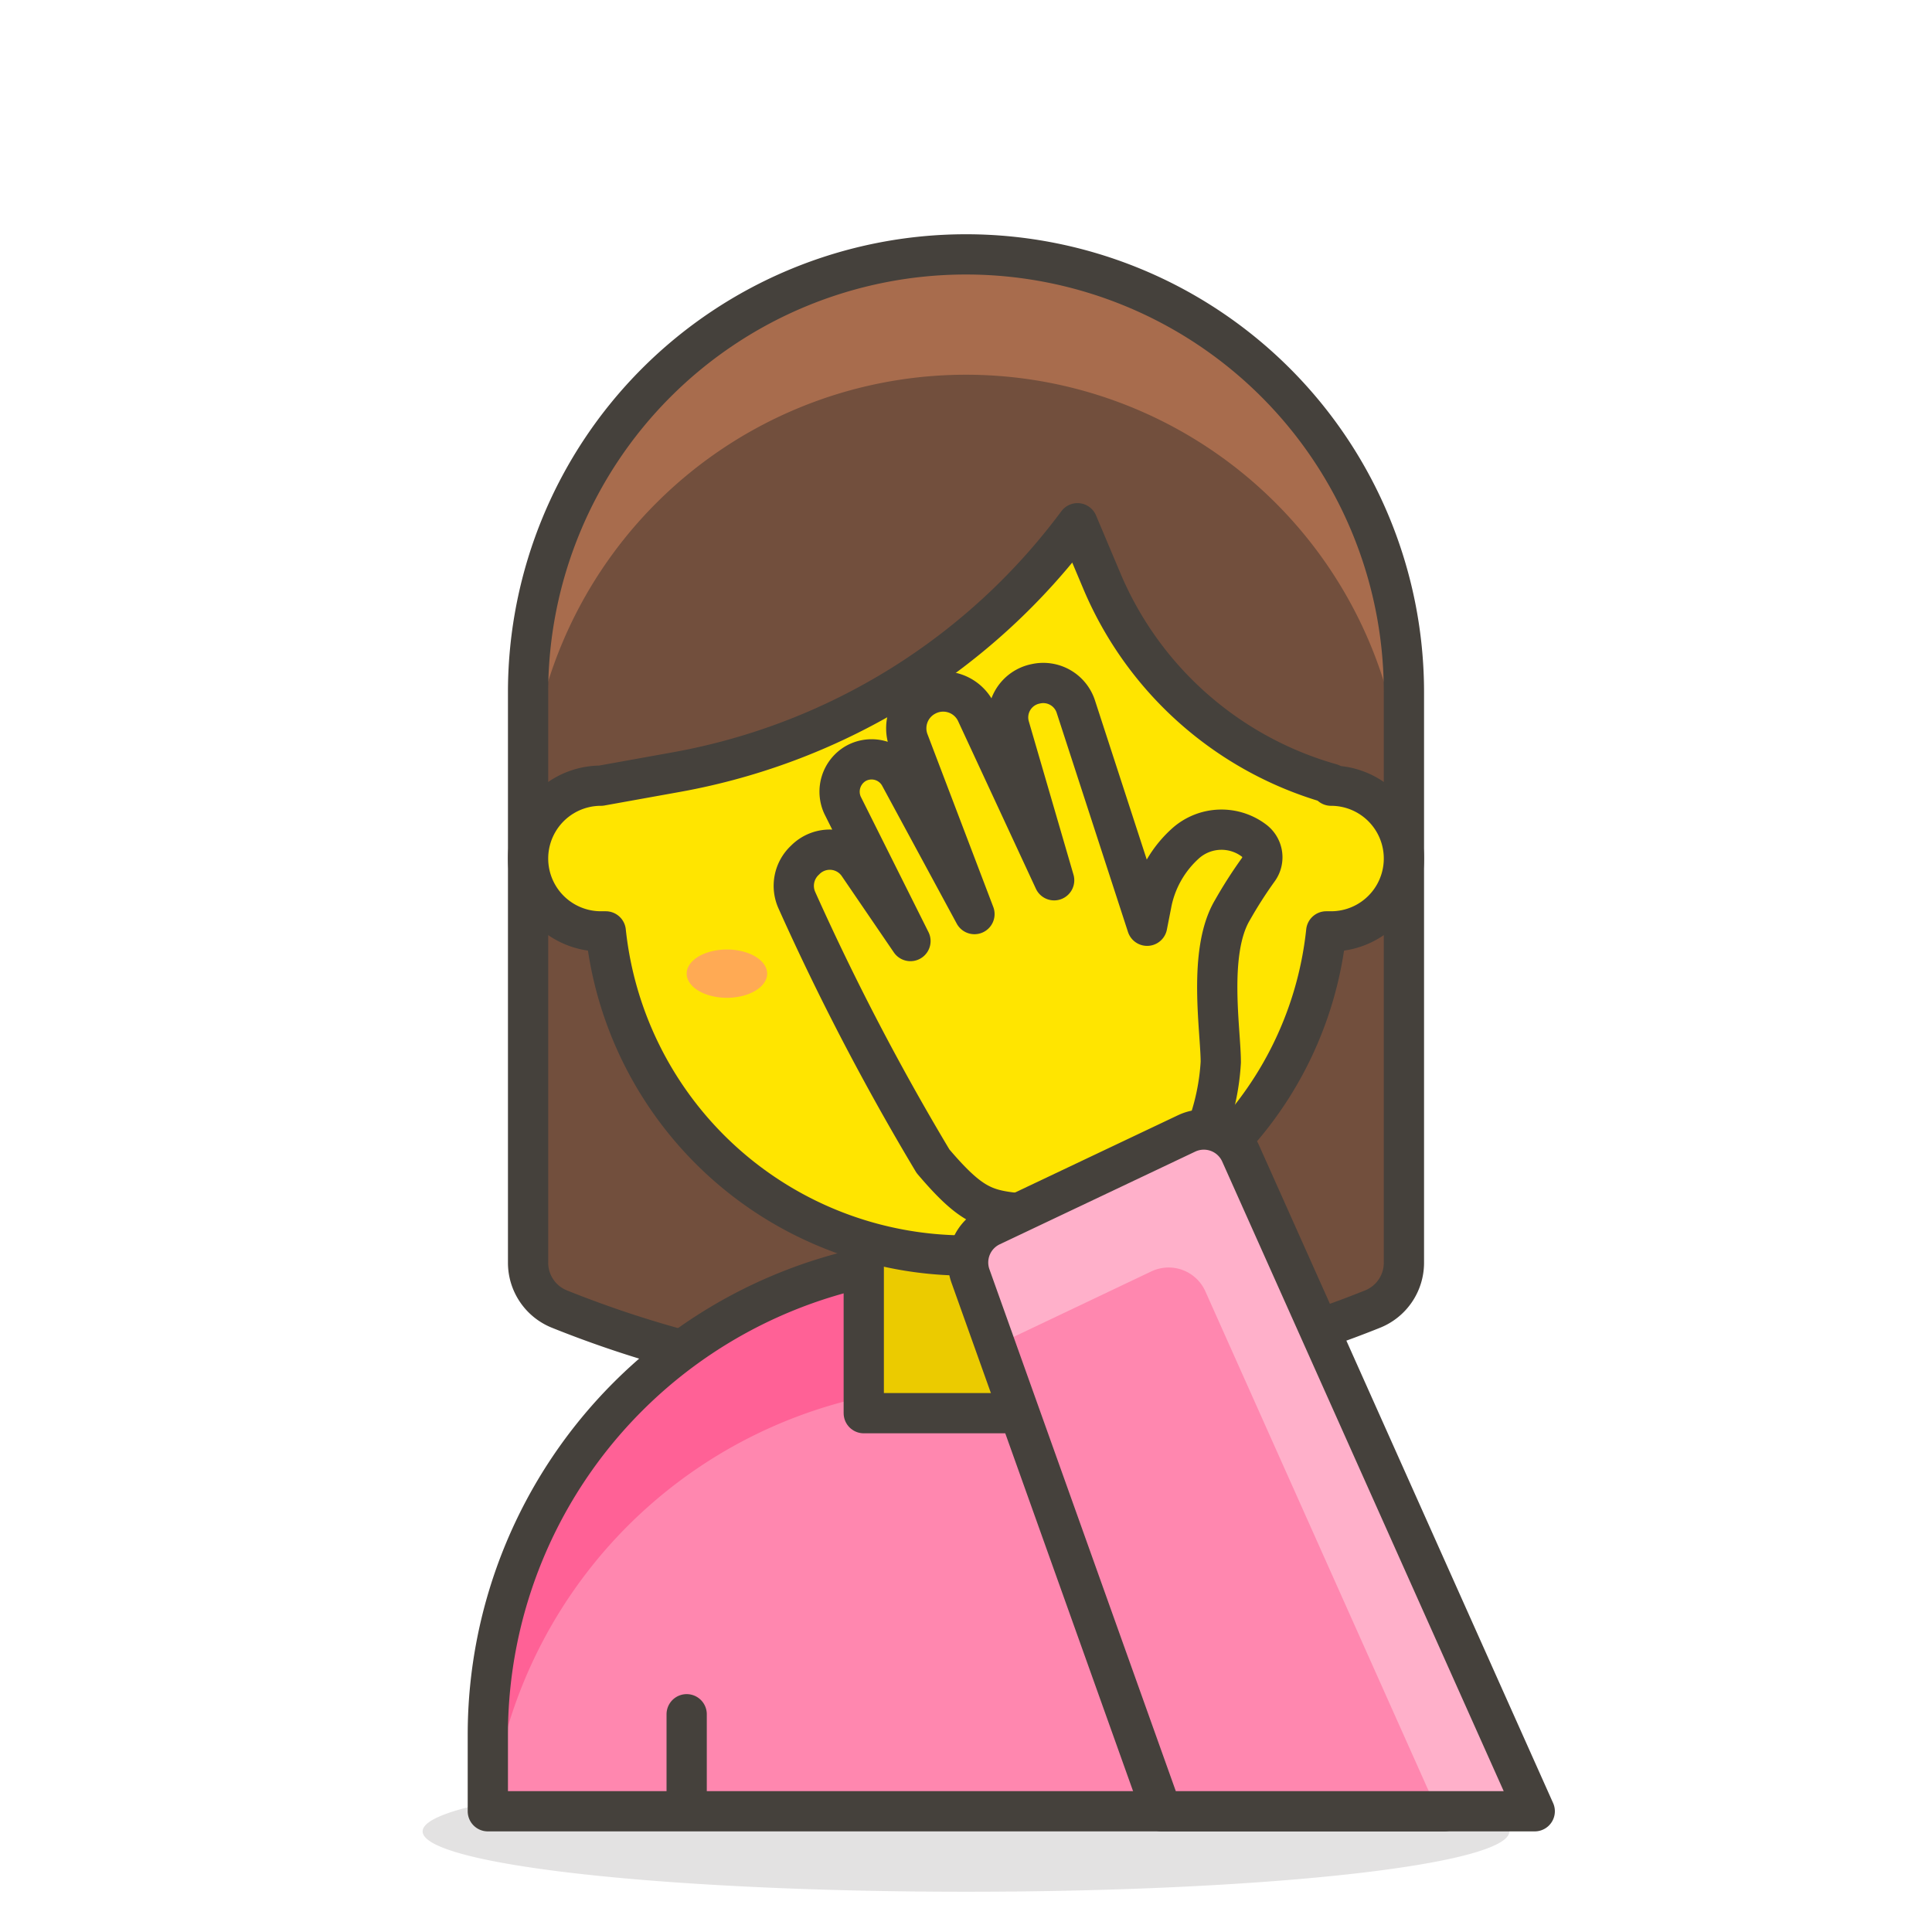 <svg xmlns="http://www.w3.org/2000/svg" width="1em" height="1em" viewBox="0 0 48 48"><path fill="#724f3d" d="M24 6.32a10.88 10.88 0 0 1 10.88 10.87v14.19a1.24 1.24 0 0 1-.77 1.14a27.1 27.1 0 0 1-20.22 0a1.24 1.24 0 0 1-.77-1.14V17.19A10.88 10.88 0 0 1 24 6.32"/><path fill="#a86c4d" d="M24 6.32a10.88 10.88 0 0 0-10.88 10.87v3a10.88 10.88 0 0 1 21.76 0v-3A10.88 10.88 0 0 0 24 6.32"/><path fill="none" stroke="#45413c" stroke-linecap="round" stroke-linejoin="round" d="M24 6.32a10.88 10.88 0 0 1 10.88 10.87v14.19a1.24 1.24 0 0 1-.77 1.14h0a27.1 27.1 0 0 1-20.22 0h0a1.24 1.24 0 0 1-.77-1.14V17.19A10.88 10.88 0 0 1 24 6.32"/><path fill="#45413c" d="M10.5 45.5a13.5 1.5 0 1 0 27 0a13.5 1.5 0 1 0-27 0" opacity=".15"/><path fill="#ff87af" d="M24 31.22A11.88 11.88 0 0 1 35.88 43.1V45H12.12v-1.9A11.88 11.88 0 0 1 24 31.22"/><path fill="#ff6196" d="M24 31.22A11.88 11.88 0 0 0 12.12 43.1V45h.07A11.88 11.88 0 0 1 24 34.43A11.88 11.88 0 0 1 35.81 45h.07v-1.9A11.88 11.88 0 0 0 24 31.22"/><path fill="none" stroke="#45413c" stroke-linecap="round" stroke-linejoin="round" d="M24 31.22A11.88 11.88 0 0 1 35.88 43.1V45h0h-23.76h0v-1.9A11.88 11.88 0 0 1 24 31.22M17.06 45v-2.41M30.94 45v-2.41"/><path fill="#ebcb00" stroke="#45413c" stroke-linecap="round" stroke-linejoin="round" d="M21.46 27.17h5.09v7.94h-5.09Z"/><path fill="#ffe500" stroke="#45413c" stroke-linecap="round" stroke-linejoin="round" d="M33.07 19.47a8.77 8.77 0 0 1-5.68-5L26.77 13a15.92 15.92 0 0 1-9.95 6.18l-1.89.34a1.81 1.81 0 0 0 0 3.62h.12a9 9 0 0 0 17.9 0h.12a1.81 1.81 0 1 0 0-3.62Z"/><path fill="#ffaa54" d="M17.06 24.19a1 .6 0 1 0 2 0a1 .6 0 1 0-2 0"/><path fill="#ffe500" stroke="#45413c" stroke-linecap="round" stroke-linejoin="round" d="M30 28a5.7 5.7 0 0 0 .33-1.61c0-.79-.33-2.74.29-3.78a11 11 0 0 1 .64-1a.52.52 0 0 0-.11-.73h0a1.34 1.34 0 0 0-1.68.06h0a2.7 2.7 0 0 0-.85 1.45l-.12.61l-1.77-5.44a.85.85 0 0 0-1-.57h0a.85.85 0 0 0-.65 1.07l1.11 3.81l-1.94-4.18a.91.91 0 0 0-1.25-.4h0a.91.91 0 0 0-.42 1.14l1.63 4.28l-1.85-3.42a.8.8 0 0 0-1.1-.32h0a.81.81 0 0 0-.33 1.03l1.69 3.38l-1.29-1.89a.86.86 0 0 0-1.33-.12h0a.87.87 0 0 0-.2 1a62 62 0 0 0 3.38 6.48c.85 1 1.22 1.18 1.92 1.27c1.11.14 4.35-1.25 4.9-2.12"/><path fill="#ff87af" d="m28.86 45l-4.75-13.3a1 1 0 0 1 .52-1.24l4.85-2.3a1 1 0 0 1 1.34.49L38.13 45Z"/><path fill="#ffb0ca" d="m24.73 33.43l3.87-1.84a1 1 0 0 1 1.35.5L35.72 45h2.41l-7.31-16.35a1 1 0 0 0-1.34-.49l-4.85 2.3a1 1 0 0 0-.52 1.24Z"/><path fill="none" stroke="#45413c" stroke-linecap="round" stroke-linejoin="round" d="m28.86 45l-4.75-13.3a1 1 0 0 1 .52-1.24l4.85-2.3a1 1 0 0 1 1.34.49L38.13 45Z"/></svg>